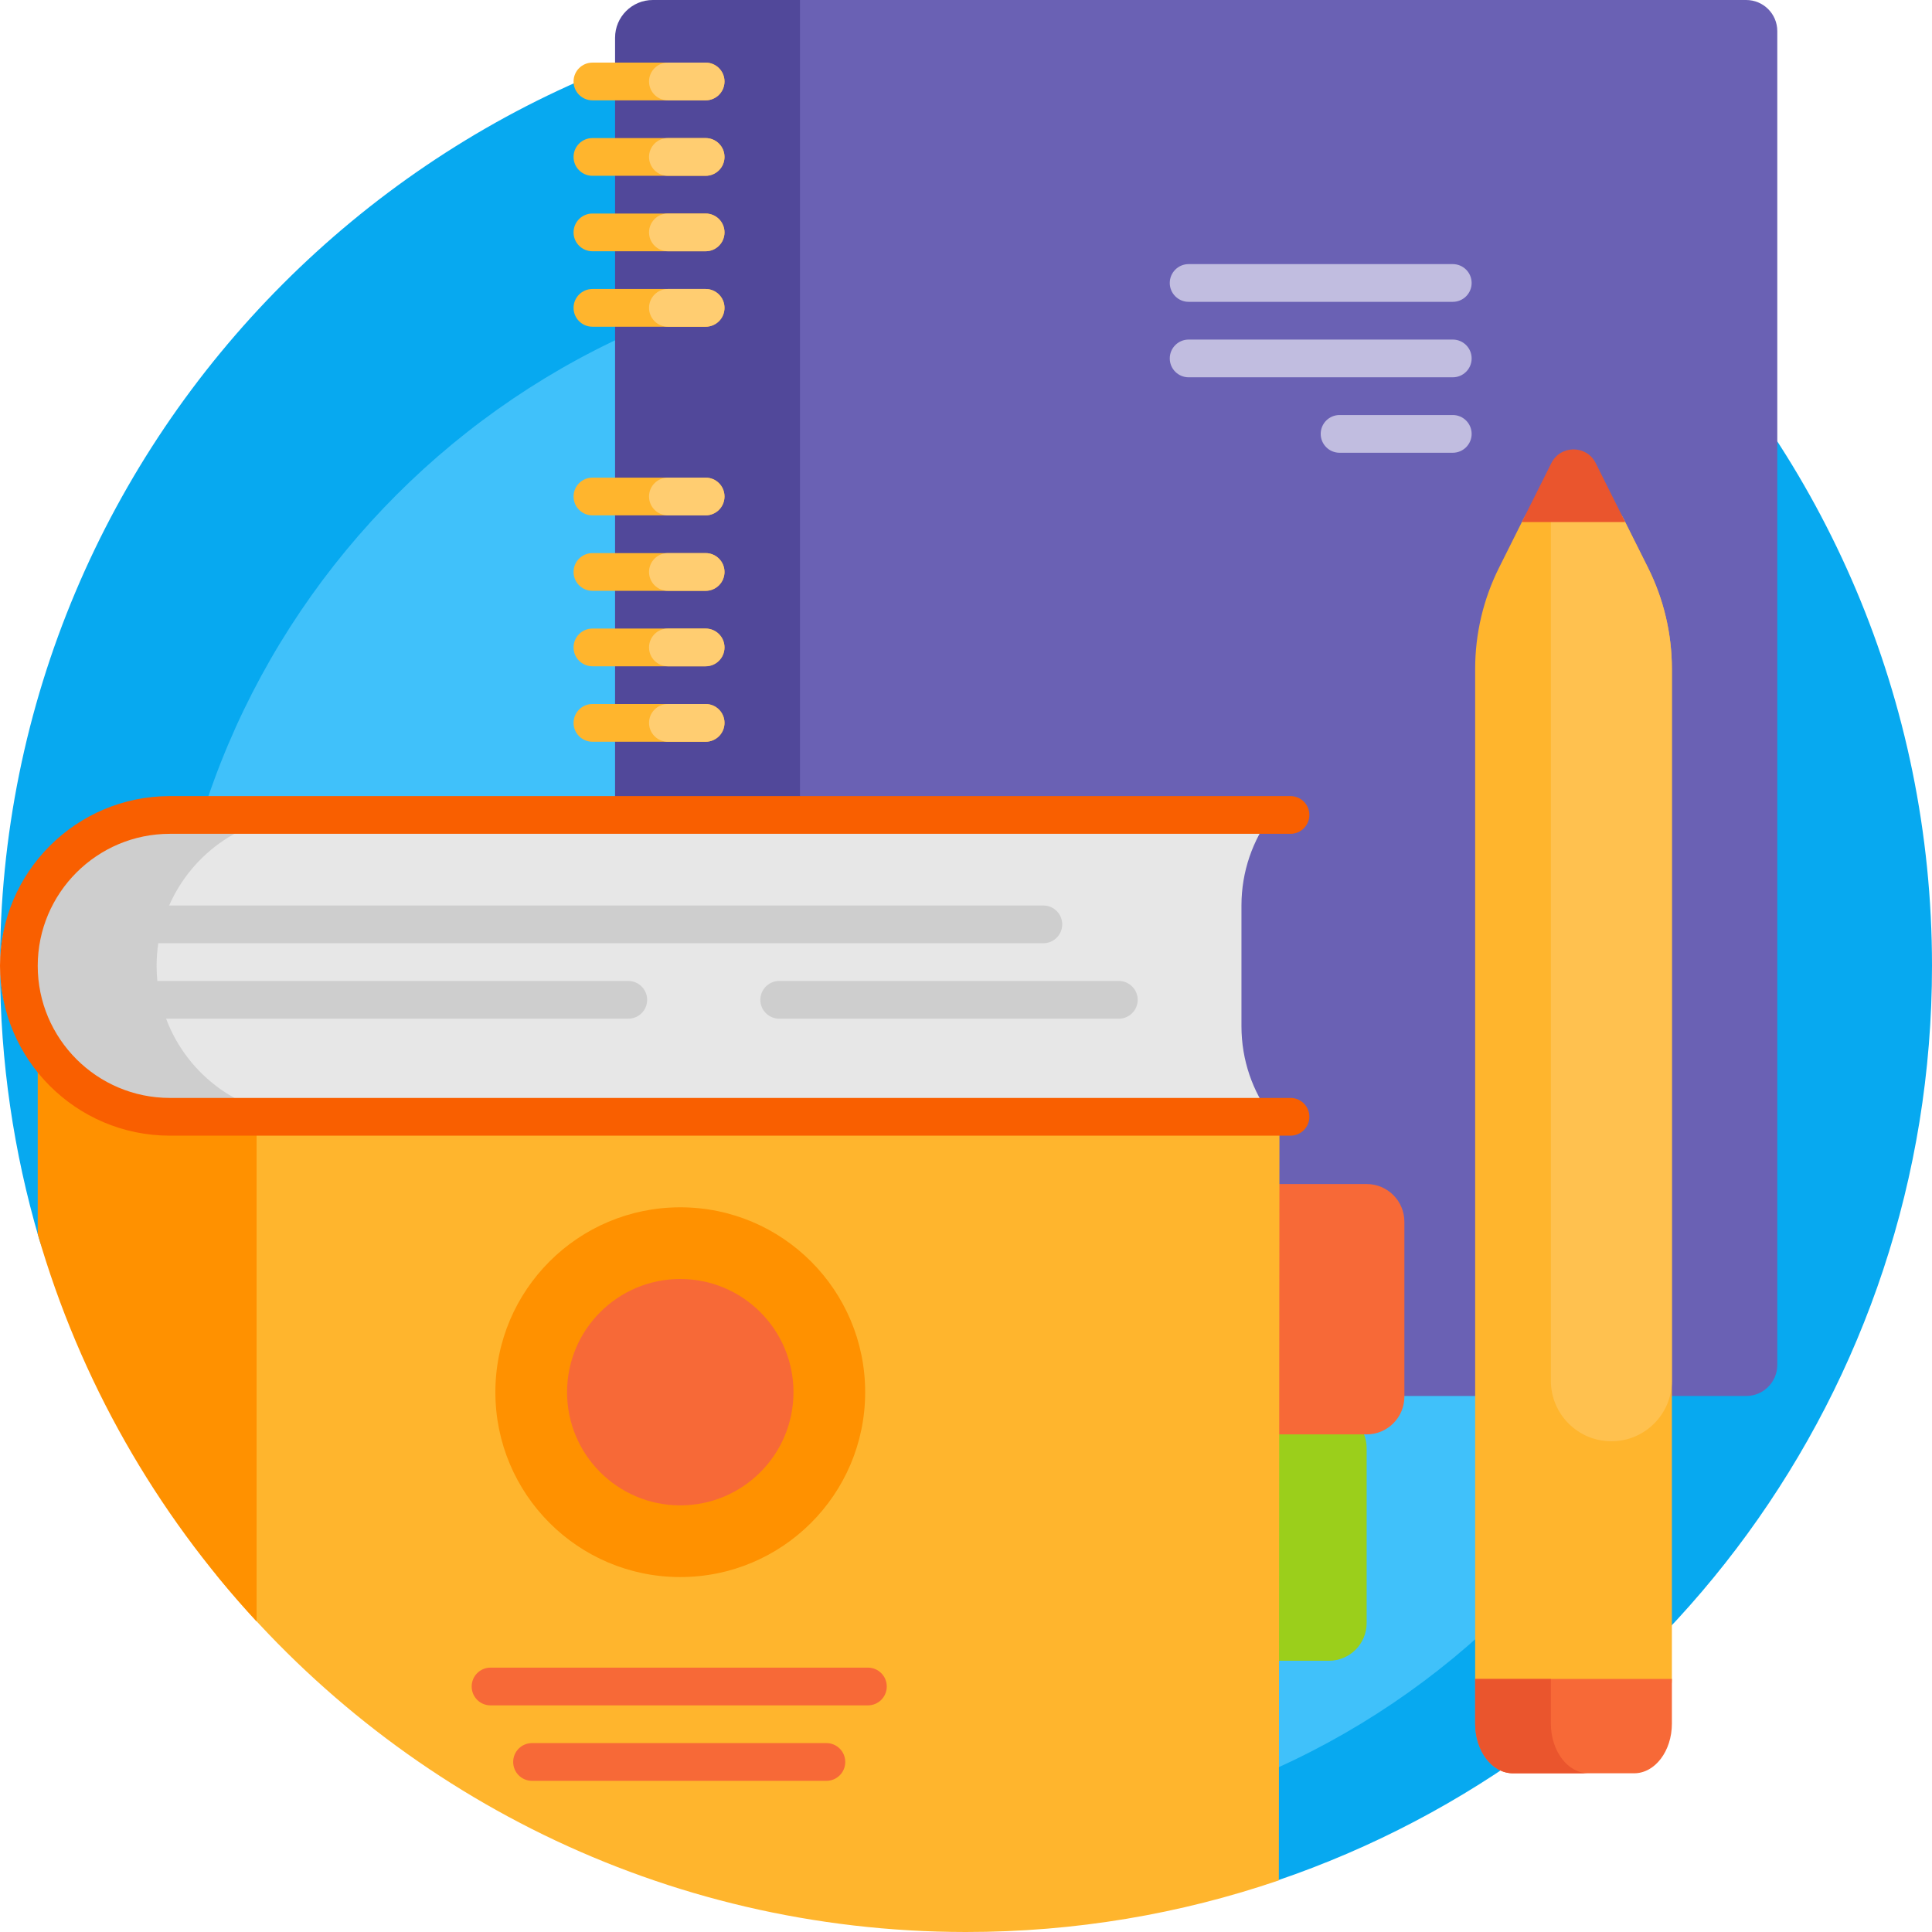 <svg id="Capa_1" enable-background="new 0 0 512 512" height="512" viewBox="0 0 512 512" width="512" xmlns="http://www.w3.org/2000/svg"><g><path d="m512 255.967c0 112.497-72.583 208.044-173.479 242.377-7.935 2.7-16.16-3.29-16.16-11.671 0-77.164-62.562-139.718-139.736-139.718h-147.005c-11.668 0-22.023-7.633-25.306-18.828-6.652-22.679-10.248-46.665-10.313-71.481-.367-141.282 114.699-256.646 256-256.646 141.384 0 255.999 114.601 255.999 255.967z" fill="#07a9f0"/><path d="m461.064 278.497c0 115.136-93.349 208.473-208.5 208.473s-208.5-93.336-208.5-208.473 93.349-208.473 208.5-208.473 208.5 93.337 208.5 208.473z" fill="#40c1fa"/><path d="m211.623 0h251.137c4.551 0 8.24 3.689 8.24 8.24v353.471c0 4.551-3.689 8.24-8.24 8.24h-251.137c-4.551 0-8.24-3.689-8.24-8.24v-353.471c0-4.551 3.689-8.24 8.24-8.24z" fill="#6a61b4"/><path d="m212 0v369.952h-49v-359.953c0-5.523 4.477-9.999 10-9.999z" fill="#51489a"/><path d="m390 94.988c0 2.761-2.239 4.999-5 4.999h-70c-2.761 0-5-2.238-5-4.999s2.239-4.999 5-4.999h70c2.761-.001 5 2.238 5 4.999zm-75-14.998h70c2.761 0 5-2.238 5-4.999s-2.239-4.999-5-4.999h-70c-2.761 0-5 2.238-5 4.999s2.239 4.999 5 4.999zm70 29.996h-30c-2.761 0-5 2.238-5 4.999s2.239 4.999 5 4.999h30c2.761 0 5-2.238 5-4.999s-2.239-4.999-5-4.999z" fill="#c1bde0"/><path d="m352.175 440.118h-122c-5.523 0-10-4.477-10-9.999v-46.345c0-5.522 4.477-9.999 10-9.999h122c5.523 0 10 4.477 10 9.999v46.345c0 5.522-4.477 9.999-10 9.999z" fill="#9bcf1b"/><path d="m362.175 380.126h-122c-5.523 0-10-4.477-10-9.999v-46.345c0-5.522 4.477-9.999 10-9.999h122c5.523 0 10 4.477 10 9.999v46.345c0 5.522-4.477 9.999-10 9.999z" fill="#f76937"/><path d="m436.733 150.437c4.166 8.33 6.334 17.516 6.334 26.829v267.676c0 5.208-4.223 9.431-9.432 9.431h-33.271c-5.209 0-9.432-4.222-9.432-9.431v-267.676c0-9.313 2.169-18.499 6.334-26.829l6.3-12.599c5.535-11.068 21.331-11.068 26.866 0z" fill="#ffb52d"/><path d="m430.433 137.838 6.3 12.599c4.166 8.33 6.334 17.516 6.334 26.829v188.653c0 8.854-7.179 16.032-16.034 16.032-8.855 0-16.034-7.178-16.034-16.032v-235.156c6.858-2.943 15.604-.584 19.434 7.075z" fill="#ffc14f"/><path d="m403.315 138.343 7.809-15.616c2.421-4.842 9.331-4.842 11.753 0l7.809 15.616z" fill="#ea552d"/><path d="m390.933 456.782v-11.841h52.135v11.841c0 7.266-4.477 13.156-10 13.156h-32.135c-5.523.001-10-5.89-10-13.156z" fill="#f76937"/><path d="m421 469.939h-20.067c-5.523 0-10-5.89-10-13.156v-11.841h20.067v11.841c0 7.265 4.477 13.156 10 13.156z" fill="#ea552d"/><path d="m339.069 300.096-.163 198.219c-26.036 8.893-53.96 13.709-83.011 13.685-80.147-.065-151.661-36.951-198.554-94.642v-120.049c6.037 1.679 12.343 2.566 18.783 2.571z" fill="#ffb52d"/><path d="m10 253.967h58v175.737c-26.684-28.854-46.807-63.862-58-102.656zm170.319 65.983c-27.062-.022-49.018 21.895-49.04 48.954s21.898 49.012 48.96 49.034 49.018-21.895 49.04-48.953c.022-27.059-21.898-49.012-48.96-49.035z" fill="#ff9100"/><path d="m230.01 451.941h-100.02c-2.756 0-4.99-2.234-4.99-4.99v-.02c0-2.756 2.234-4.99 4.99-4.99h100.02c2.756 0 4.99 2.234 4.99 4.99v.02c0 2.756-2.234 4.99-4.99 4.99zm-6.01 15.008v-.02c0-2.756-2.234-4.99-4.99-4.99h-78.02c-2.756 0-4.99 2.234-4.99 4.99v.02c0 2.756 2.234 4.99 4.99 4.99h78.021c2.755-.001 4.989-2.235 4.989-4.99zm-43.696-128.001c-16.569-.014-30.011 13.405-30.025 29.971s13.407 30.007 29.975 30.021 30.011-13.405 30.025-29.971c.014-16.567-13.407-30.007-29.975-30.021z" fill="#f76937"/><path d="m152 21.593c0-2.761 2.239-4.999 5-4.999h30c2.761 0 5 2.238 5 4.999s-2.239 4.999-5 4.999h-30c-2.761 0-5-2.238-5-4.999zm35 14.998h-30c-2.761 0-5 2.238-5 4.999s2.239 4.999 5 4.999h30c2.761 0 5-2.238 5-4.999s-2.239-4.999-5-4.999zm0 19.997h-30c-2.761 0-5 2.238-5 4.999s2.239 4.999 5 4.999h30c2.761 0 5-2.238 5-4.999 0-2.76-2.239-4.999-5-4.999zm0 19.998h-30c-2.761 0-5 2.238-5 4.999s2.239 4.999 5 4.999h30c2.761 0 5-2.238 5-4.999s-2.239-4.999-5-4.999zm0 49.993h-30c-2.761 0-5 2.238-5 4.999s2.239 4.999 5 4.999h30c2.761 0 5-2.238 5-4.999 0-2.76-2.239-4.999-5-4.999zm0 19.998h-30c-2.761 0-5 2.238-5 4.999s2.239 4.999 5 4.999h30c2.761 0 5-2.238 5-4.999s-2.239-4.999-5-4.999zm0 19.997h-30c-2.761 0-5 2.238-5 4.999s2.239 4.999 5 4.999h30c2.761 0 5-2.238 5-4.999s-2.239-4.999-5-4.999zm0 19.997h-30c-2.761 0-5 2.238-5 4.999s2.239 4.999 5 4.999h30c2.761 0 5-2.238 5-4.999 0-2.76-2.239-4.999-5-4.999z" fill="#ffb52d"/><path d="m192 151.576c0 2.761-2.239 4.999-5 4.999h-10c-2.761 0-5-2.238-5-4.999s2.239-4.999 5-4.999h10c2.761 0 5 2.238 5 4.999zm-5-24.997h-10c-2.761 0-5 2.238-5 4.999s2.239 4.999 5 4.999h10c2.761 0 5-2.238 5-4.999 0-2.76-2.239-4.999-5-4.999zm0-69.991h-10c-2.761 0-5 2.238-5 4.999s2.239 4.999 5 4.999h10c2.761 0 5-2.238 5-4.999 0-2.76-2.239-4.999-5-4.999zm0 19.998h-10c-2.761 0-5 2.238-5 4.999s2.239 4.999 5 4.999h10c2.761 0 5-2.238 5-4.999s-2.239-4.999-5-4.999zm0 109.985h-10c-2.761 0-5 2.238-5 4.999s2.239 4.999 5 4.999h10c2.761 0 5-2.238 5-4.999 0-2.76-2.239-4.999-5-4.999zm-10-159.979h10c2.761 0 5-2.238 5-4.999s-2.239-4.999-5-4.999h-10c-2.761 0-5 2.238-5 4.999s2.239 4.999 5 4.999zm10 9.999h-10c-2.761 0-5 2.238-5 4.999s2.239 4.999 5 4.999h10c2.761 0 5-2.238 5-4.999s-2.239-4.999-5-4.999zm0 129.983h-10c-2.761 0-5 2.238-5 4.999s2.239 4.999 5 4.999h10c2.761 0 5-2.238 5-4.999s-2.239-4.999-5-4.999z" fill="#ffcd71"/><path d="m336.998 295.961h-296.998c-22.091 0-40-17.906-40-39.995s17.909-39.995 40-39.995h296.998c-5.022 6.685-7.998 14.993-7.998 23.997v31.996c0 9.004 2.976 17.313 7.998 23.997z" fill="#e7e7e7"/><path d="m171.5 264.965c0 2.761-2.239 4.999-5 4.999h-122.481c5.675 15.185 20.315 25.997 37.481 25.997h-39c-22.091 0-40-17.906-40-39.995s17.909-39.995 40-39.995h39c-16.403 0-30.499 9.872-36.671 23.997h231.671c2.761 0 5 2.238 5 4.999s-2.239 4.999-5 4.999h-234.553c-.294 1.957-.447 3.96-.447 5.999 0 1.35.067 2.684.198 3.999h124.802c2.761.002 5 2.24 5 5.001zm125-4.999h-90c-2.761 0-5 2.238-5 4.999s2.239 4.999 5 4.999h90c2.761 0 5-2.238 5-4.999s-2.239-4.999-5-4.999z" fill="#cecece"/><path d="m346.998 295.961c0 2.761-2.239 4.999-5 4.999h-296.998c-24.813 0-45-20.184-45-44.994s20.187-44.994 45-44.994h296.998c2.761 0 5 2.238 5 4.999s-2.239 4.999-5 4.999h-296.998c-19.299 0-35 15.699-35 34.995s15.701 34.995 35 34.995h296.998c2.761.002 5 2.24 5 5.001z" fill="#f95f00"/></g></svg>